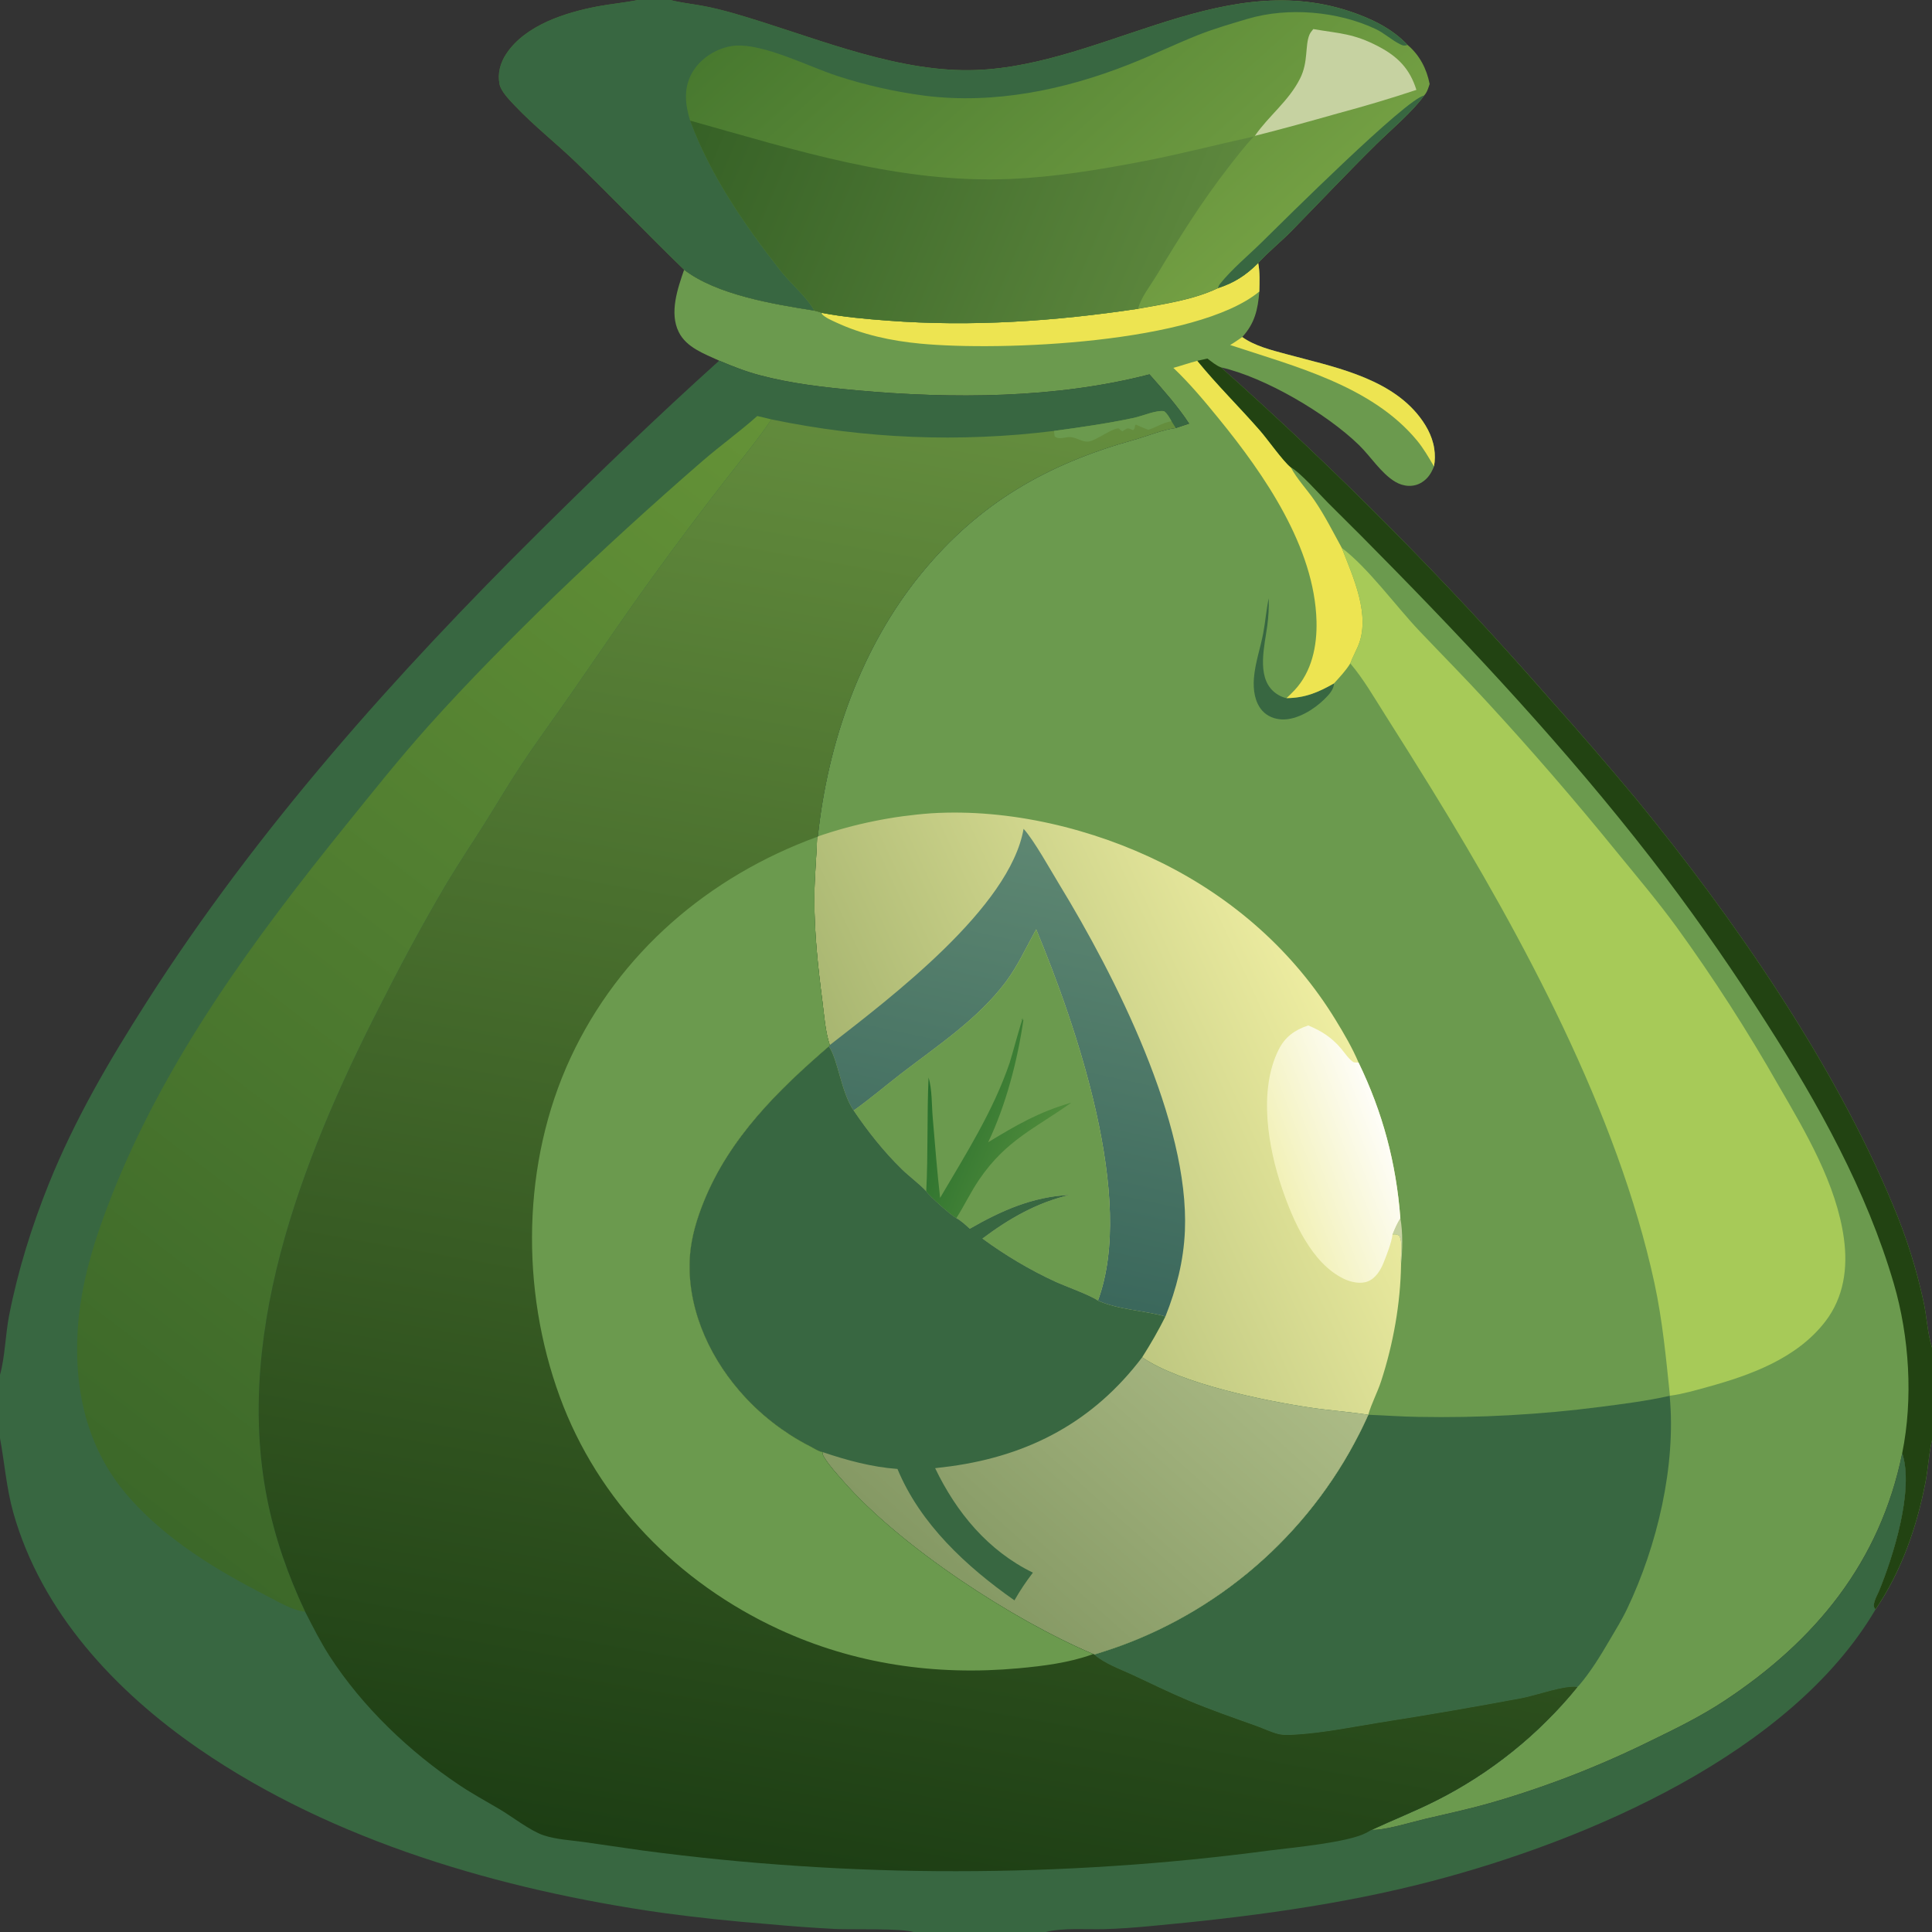 <svg width="40" height="40" viewBox="0 0 40 40" fill="none" xmlns="http://www.w3.org/2000/svg">
<rect x="0" y="0" width="40" height="40" fill="#333333" stroke="none"/>
<g clip-path="url(#clip0_992_141841)">
<path d="M0 0H13.208H13.879H40V27.901V29.816V40H21.652H18.911H0V29.776V28.464V0ZM0 0V28.464V29.776V40H18.911H21.652H40V29.816L39.995 29.837C39.932 30.115 39.919 30.403 39.866 30.683C39.688 31.61 39.366 32.535 38.832 33.32C38.735 33.244 38.864 33.033 38.901 32.944C39.2 32.218 39.631 30.844 39.384 30.087C38.923 32.345 37.586 33.97 35.697 35.217C35.219 35.532 34.706 35.785 34.192 36.034C33.923 36.167 33.651 36.294 33.376 36.415C33.101 36.536 32.824 36.651 32.544 36.76C32.264 36.868 31.982 36.97 31.697 37.066C31.413 37.162 31.126 37.252 30.837 37.334C30.394 37.46 29.938 37.557 29.489 37.663C29.22 37.727 28.656 37.9 28.397 37.886C28.838 37.681 29.288 37.504 29.722 37.285C29.864 37.215 30.003 37.14 30.14 37.062C30.278 36.983 30.413 36.901 30.546 36.816C30.679 36.731 30.81 36.642 30.938 36.549C31.067 36.457 31.192 36.361 31.316 36.262C31.439 36.163 31.559 36.061 31.677 35.956C31.795 35.85 31.91 35.742 32.022 35.63C32.135 35.519 32.244 35.404 32.35 35.287C32.456 35.17 32.559 35.05 32.659 34.927C32.378 34.889 31.811 35.102 31.507 35.159C30.528 35.342 29.548 35.511 28.565 35.665C27.991 35.758 27.416 35.876 26.836 35.913C26.72 35.92 26.576 35.93 26.462 35.901C26.315 35.863 26.166 35.791 26.023 35.739C25.542 35.566 25.058 35.4 24.587 35.201C24.205 35.04 23.829 34.855 23.453 34.68C23.192 34.558 22.871 34.447 22.654 34.256L22.631 34.245C20.973 33.544 18.635 32.021 17.446 30.652C17.317 30.505 17.175 30.353 17.072 30.186C17.045 30.143 17.022 30.116 17.035 30.065C16.953 30.055 16.848 29.985 16.772 29.945C16.702 29.91 16.633 29.872 16.565 29.833C16.497 29.794 16.43 29.753 16.364 29.711C16.298 29.669 16.233 29.625 16.17 29.58C16.106 29.534 16.043 29.487 15.981 29.439C15.92 29.39 15.86 29.34 15.8 29.289C15.741 29.238 15.683 29.185 15.627 29.131C15.57 29.076 15.515 29.021 15.461 28.964C15.407 28.907 15.354 28.849 15.303 28.79C14.643 28.023 14.205 27.005 14.286 25.978C14.316 25.601 14.431 25.223 14.573 24.874C15.106 23.555 16.104 22.575 17.161 21.663L17.18 21.637C17.084 21.352 17.065 21.024 17.026 20.727C16.934 20.015 16.858 19.303 16.86 18.585C16.862 18.163 16.905 17.746 16.918 17.326L16.932 17.318C17.138 15.369 17.828 13.397 19.079 11.868C20.269 10.415 21.678 9.608 23.471 9.108C23.726 9.037 24.102 8.886 24.343 8.862L24.619 8.77C24.382 8.408 24.084 8.075 23.799 7.751C21.867 8.253 19.707 8.261 17.727 8.08C17.055 8.018 16.381 7.942 15.728 7.768C15.437 7.691 15.167 7.584 14.89 7.467C14.584 7.326 14.21 7.195 14.052 6.873C13.855 6.475 14.03 5.973 14.164 5.584C13.411 4.857 12.689 4.099 11.937 3.372C11.518 2.967 11.053 2.605 10.653 2.181C10.551 2.073 10.373 1.893 10.344 1.744C10.299 1.515 10.359 1.298 10.487 1.107C10.883 0.518 11.709 0.259 12.369 0.133C12.648 0.081 12.931 0.056 13.208 0H0ZM13.208 0C12.931 0.056 12.648 0.081 12.369 0.133C11.709 0.259 10.883 0.518 10.487 1.107C10.359 1.298 10.299 1.515 10.344 1.744C10.373 1.893 10.551 2.073 10.653 2.181C11.053 2.605 11.518 2.967 11.937 3.372C12.689 4.099 13.411 4.857 14.164 5.584C14.84 6.106 16.022 6.298 16.861 6.431C16.909 6.445 16.968 6.456 17.013 6.477C17.462 6.563 17.924 6.604 18.379 6.638C20.118 6.769 21.84 6.651 23.562 6.393C24.12 6.291 24.702 6.21 25.219 5.965C25.558 5.853 25.798 5.698 26.05 5.445C26.088 5.639 26.077 5.839 26.073 6.036C26.043 6.408 25.979 6.695 25.719 6.978C25.979 7.165 26.326 7.249 26.632 7.332C27.552 7.582 28.686 7.795 29.332 8.558C29.508 8.766 29.653 9.013 29.694 9.286C29.713 9.41 29.713 9.534 29.689 9.657C29.633 9.795 29.569 9.902 29.441 9.984C29.268 10.095 29.056 10.077 28.884 9.973C28.593 9.798 28.378 9.449 28.133 9.211C27.462 8.56 26.191 7.812 25.28 7.606C26.479 8.673 27.642 9.775 28.772 10.914C29.902 12.053 30.995 13.225 32.052 14.432C32.675 15.128 33.285 15.835 33.883 16.552C35.898 19.012 37.974 22.015 39.193 24.954C39.329 25.276 39.45 25.604 39.556 25.938C39.662 26.271 39.751 26.609 39.825 26.951C39.893 27.261 39.904 27.6 40 27.901V0H13.879H13.208Z" fill="#6B9A4E"/>
<path d="M28.993 25.221C29.047 25.509 29.037 25.881 29.007 26.173C28.991 25.991 29.055 25.746 28.97 25.584C28.914 25.552 28.893 25.556 28.831 25.556C28.878 25.436 28.924 25.33 28.993 25.221Z" fill="#C6D2A1"/>
<path d="M27.619 14.149C27.617 14.278 27.506 14.392 27.418 14.479C27.202 14.69 26.855 14.907 26.543 14.895C26.39 14.889 26.239 14.831 26.136 14.716C25.975 14.538 25.943 14.273 25.961 14.043C25.986 13.726 26.093 13.425 26.153 13.114C26.199 12.873 26.216 12.627 26.268 12.386C26.274 12.58 26.262 12.769 26.237 12.961C26.184 13.361 26.014 13.994 26.361 14.31C26.435 14.378 26.536 14.434 26.635 14.455C27.021 14.45 27.287 14.337 27.619 14.149Z" fill="#386741"/>
<path d="M25.719 6.978C25.979 7.165 26.326 7.249 26.632 7.332C27.552 7.582 28.686 7.795 29.333 8.558C29.508 8.766 29.653 9.013 29.694 9.286C29.713 9.41 29.713 9.534 29.689 9.657C29.581 9.473 29.472 9.282 29.335 9.117C28.399 7.988 26.806 7.585 25.469 7.143C25.555 7.093 25.637 7.034 25.719 6.978Z" fill="#EDE451"/>
<path d="M25.219 5.965C25.558 5.853 25.798 5.698 26.05 5.445C26.087 5.639 26.077 5.839 26.073 6.036C24.768 7.11 20.721 7.275 19.049 7.114C18.449 7.057 17.856 6.93 17.307 6.674C17.213 6.63 17.092 6.58 17.019 6.505L17.013 6.477C17.462 6.563 17.923 6.604 18.379 6.638C20.118 6.769 21.84 6.651 23.562 6.393C24.12 6.291 24.702 6.21 25.219 5.965Z" fill="#EDE451"/>
<path d="M24.293 7.616C24.46 7.572 24.622 7.512 24.79 7.47C25.197 7.97 25.664 8.428 26.088 8.914C26.253 9.102 26.556 9.537 26.723 9.674C26.854 9.921 27.058 10.131 27.216 10.362C27.43 10.675 27.599 11.014 27.781 11.345C28.014 11.947 28.392 12.75 28.111 13.391C28.061 13.506 28.001 13.617 27.956 13.735C27.863 13.887 27.738 14.017 27.619 14.149C27.287 14.337 27.021 14.45 26.635 14.454C26.692 14.4 26.75 14.346 26.803 14.289C27.161 13.906 27.27 13.371 27.257 12.863C27.218 11.329 26.174 9.822 25.238 8.673C24.942 8.309 24.634 7.94 24.293 7.616Z" fill="#EDE451"/>
<path d="M24.79 7.47L24.997 7.423C25.082 7.485 25.18 7.571 25.28 7.606C26.479 8.673 27.642 9.775 28.772 10.914C29.902 12.053 30.995 13.225 32.051 14.432C32.675 15.128 33.285 15.835 33.883 16.552C35.898 19.012 37.974 22.015 39.193 24.954C39.329 25.276 39.45 25.604 39.556 25.938C39.661 26.271 39.751 26.609 39.825 26.951C39.893 27.261 39.904 27.6 40 27.901V29.816L39.995 29.837C39.932 30.115 39.919 30.403 39.865 30.683C39.688 31.61 39.365 32.535 38.831 33.32C38.735 33.244 38.864 33.033 38.901 32.944C39.2 32.218 39.631 30.844 39.383 30.087C39.612 28.961 39.531 27.677 39.21 26.578C38.648 24.654 37.649 22.859 36.573 21.179C35.92 20.152 35.228 19.151 34.496 18.179C32.788 15.925 30.857 13.823 28.881 11.804C28.422 11.334 27.959 10.868 27.492 10.407C27.307 10.223 26.927 9.786 26.722 9.674C26.556 9.537 26.252 9.102 26.088 8.914C25.664 8.428 25.197 7.97 24.79 7.47Z" fill="#224312"/>
<path d="M28.33 29.291C28.672 29.304 29.015 29.33 29.357 29.335C29.988 29.347 30.619 29.336 31.249 29.301C31.88 29.266 32.508 29.209 33.134 29.128C33.608 29.067 34.102 29.004 34.569 28.899C34.705 30.346 34.31 32.009 33.686 33.313C33.579 33.538 33.443 33.756 33.317 33.971C33.134 34.284 32.93 34.616 32.694 34.892C32.679 34.909 32.674 34.914 32.659 34.927C32.379 34.889 31.811 35.102 31.507 35.159C30.529 35.342 29.548 35.511 28.565 35.665C27.992 35.758 27.416 35.876 26.836 35.913C26.72 35.92 26.576 35.93 26.462 35.901C26.315 35.863 26.166 35.791 26.023 35.739C25.543 35.566 25.058 35.4 24.587 35.201C24.205 35.04 23.829 34.855 23.453 34.68C23.192 34.558 22.871 34.447 22.654 34.256C22.894 34.181 23.132 34.104 23.366 34.012C23.434 33.986 23.502 33.958 23.57 33.93C23.637 33.902 23.704 33.873 23.771 33.843C23.838 33.813 23.905 33.782 23.971 33.751C24.037 33.719 24.102 33.687 24.168 33.654C24.233 33.621 24.298 33.587 24.363 33.553C24.427 33.518 24.491 33.483 24.555 33.446C24.618 33.41 24.681 33.373 24.744 33.336C24.807 33.298 24.869 33.259 24.931 33.22C24.993 33.181 25.054 33.141 25.115 33.1C25.176 33.059 25.236 33.018 25.296 32.976C25.356 32.934 25.415 32.891 25.474 32.847C25.532 32.803 25.591 32.759 25.648 32.714C25.706 32.669 25.763 32.623 25.82 32.577C25.876 32.53 25.932 32.483 25.988 32.435C26.043 32.388 26.098 32.339 26.152 32.29C26.206 32.241 26.26 32.191 26.313 32.141C26.366 32.09 26.419 32.039 26.47 31.987C26.522 31.936 26.573 31.883 26.624 31.83C26.674 31.777 26.724 31.724 26.773 31.67C26.823 31.615 26.871 31.561 26.919 31.505C26.967 31.45 27.014 31.394 27.061 31.337C27.107 31.281 27.153 31.224 27.198 31.166C27.243 31.109 27.288 31.05 27.331 30.992C27.375 30.933 27.418 30.874 27.46 30.814C27.503 30.754 27.544 30.694 27.585 30.633C27.626 30.573 27.666 30.511 27.705 30.45C27.745 30.388 27.783 30.326 27.821 30.263C27.859 30.2 27.896 30.137 27.932 30.074C27.968 30.01 28.004 29.946 28.039 29.881C28.073 29.817 28.107 29.752 28.14 29.687C28.174 29.622 28.206 29.556 28.237 29.49C28.269 29.424 28.3 29.358 28.33 29.291Z" fill="#386741"/>
<path d="M27.781 11.345C28.329 11.758 28.899 12.55 29.389 13.065C29.849 13.549 30.318 14.023 30.77 14.514C31.707 15.53 32.61 16.575 33.481 17.648C33.897 18.157 34.323 18.661 34.71 19.191C35.093 19.72 35.461 20.258 35.814 20.807C36.167 21.355 36.504 21.913 36.827 22.481C37.387 23.446 38.021 24.515 38.176 25.641C38.26 26.254 38.175 26.86 37.791 27.36C37.206 28.121 36.25 28.469 35.356 28.715C35.101 28.785 34.838 28.862 34.574 28.897C34.493 28.111 34.42 27.337 34.253 26.563C33.491 23.044 31.525 19.399 29.643 16.341C29.32 15.817 28.992 15.295 28.662 14.775C28.44 14.425 28.225 14.051 27.956 13.735C28 13.617 28.061 13.506 28.111 13.391C28.392 12.75 28.013 11.947 27.781 11.345Z" fill="#A7CA58"/>
<path d="M16.932 17.318C17.122 17.252 17.314 17.193 17.508 17.14C17.702 17.087 17.897 17.041 18.094 17.001C18.29 16.961 18.488 16.927 18.687 16.9C18.886 16.873 19.086 16.852 19.286 16.838C20.897 16.739 22.625 17.152 24.064 17.869C25.541 18.604 26.788 19.703 27.651 21.114C27.825 21.398 27.998 21.693 28.128 22C28.627 23.03 28.906 24.08 28.993 25.221C28.924 25.33 28.878 25.436 28.83 25.556C28.893 25.556 28.914 25.552 28.97 25.584C29.055 25.746 28.991 25.991 29.007 26.173C28.997 26.983 28.845 27.827 28.595 28.595C28.519 28.829 28.395 29.056 28.329 29.291C28.299 29.358 28.269 29.424 28.237 29.49C28.206 29.556 28.173 29.622 28.14 29.687C28.107 29.752 28.073 29.817 28.038 29.882C28.004 29.946 27.968 30.01 27.932 30.074C27.896 30.137 27.859 30.2 27.821 30.263C27.783 30.326 27.744 30.388 27.705 30.45C27.666 30.511 27.626 30.573 27.585 30.633C27.544 30.694 27.503 30.754 27.46 30.814C27.418 30.874 27.375 30.933 27.331 30.992C27.288 31.05 27.243 31.109 27.198 31.166C27.153 31.224 27.107 31.281 27.061 31.337C27.014 31.394 26.967 31.45 26.919 31.505C26.871 31.561 26.823 31.615 26.773 31.67C26.724 31.724 26.674 31.777 26.624 31.83C26.573 31.883 26.522 31.936 26.47 31.987C26.418 32.039 26.366 32.09 26.313 32.141C26.26 32.191 26.206 32.241 26.152 32.29C26.098 32.339 26.043 32.388 25.988 32.435C25.932 32.483 25.876 32.53 25.82 32.577C25.763 32.623 25.706 32.669 25.648 32.714C25.59 32.759 25.532 32.803 25.474 32.847C25.415 32.891 25.355 32.934 25.296 32.976C25.236 33.018 25.175 33.059 25.115 33.1C25.054 33.141 24.993 33.181 24.931 33.22C24.869 33.259 24.807 33.298 24.744 33.336C24.681 33.373 24.618 33.41 24.555 33.446C24.491 33.483 24.427 33.518 24.362 33.553C24.298 33.587 24.233 33.621 24.168 33.654C24.102 33.687 24.037 33.719 23.971 33.751C23.904 33.782 23.838 33.813 23.771 33.843C23.704 33.873 23.637 33.902 23.57 33.93C23.502 33.958 23.434 33.986 23.366 34.012C23.132 34.104 22.893 34.181 22.654 34.256L22.631 34.245C20.973 33.544 18.635 32.021 17.446 30.652C17.317 30.505 17.175 30.353 17.072 30.186C17.045 30.143 17.022 30.116 17.035 30.065C16.952 30.055 16.848 29.985 16.772 29.945C16.702 29.91 16.633 29.872 16.565 29.833C16.497 29.794 16.43 29.753 16.364 29.711C16.298 29.669 16.233 29.625 16.169 29.58C16.106 29.534 16.043 29.487 15.981 29.439C15.92 29.39 15.859 29.34 15.8 29.289C15.741 29.238 15.683 29.185 15.627 29.131C15.57 29.076 15.515 29.021 15.461 28.964C15.407 28.907 15.354 28.849 15.303 28.79C14.643 28.023 14.205 27.005 14.286 25.978C14.316 25.601 14.431 25.223 14.572 24.874C15.106 23.555 16.104 22.575 17.161 21.663L17.179 21.637C17.084 21.352 17.064 21.024 17.026 20.727C16.934 20.015 16.858 19.303 16.86 18.585C16.862 18.163 16.905 17.746 16.918 17.326L16.932 17.318Z" fill="url(#paint0_linear_992_141841)"/>
<path d="M28.831 25.556C28.809 25.733 28.712 25.975 28.646 26.142C28.584 26.298 28.48 26.468 28.316 26.531C28.164 26.59 27.967 26.545 27.826 26.478C27.153 26.157 26.77 25.269 26.543 24.604C26.253 23.752 26.052 22.576 26.472 21.734C26.607 21.465 26.806 21.324 27.086 21.231C27.367 21.348 27.57 21.479 27.767 21.711C27.829 21.784 27.943 21.952 28.027 21.992C28.046 22.001 28.104 21.998 28.128 22C28.627 23.03 28.907 24.08 28.993 25.221C28.925 25.33 28.878 25.436 28.831 25.556Z" fill="url(#paint1_linear_992_141841)"/>
<path d="M21.192 17.16C21.405 17.391 21.748 18.01 21.928 18.305C23.084 20.2 24.627 23.237 24.532 25.486C24.505 26.107 24.357 26.682 24.129 27.256C23.68 27.129 23.158 27.12 22.732 26.927C23.516 24.808 22.281 21.234 21.453 19.24C21.248 19.608 21.074 19.995 20.82 20.334C20.246 21.095 19.429 21.636 18.68 22.21C18.344 22.468 18.02 22.747 17.674 22.992C17.412 22.608 17.356 21.954 17.161 21.663L17.18 21.637C18.438 20.657 20.91 18.791 21.192 17.16Z" fill="url(#paint2_linear_992_141841)"/>
<path d="M21.453 19.24C22.281 21.234 23.516 24.808 22.732 26.927C22.555 26.806 22.061 26.633 21.835 26.529C21.313 26.288 20.803 25.983 20.34 25.643C20.89 25.23 21.473 24.897 22.146 24.74C21.386 24.774 20.729 25.066 20.079 25.44C19.99 25.361 19.905 25.277 19.8 25.22C19.688 25.16 19.242 24.765 19.177 24.664C19.025 24.502 18.833 24.365 18.672 24.208C18.294 23.839 17.97 23.429 17.674 22.992C18.02 22.747 18.344 22.468 18.68 22.21C19.429 21.636 20.246 21.095 20.82 20.334C21.074 19.995 21.248 19.608 21.453 19.24Z" fill="#6B9A4E"/>
<path d="M19.464 24.801C19.996 23.894 20.564 23.004 20.905 22.001C20.944 21.888 21.156 21.091 21.182 21.074L21.149 21.112L21.189 21.113C21.066 21.96 20.828 22.875 20.459 23.649C21.049 23.291 21.505 23.025 22.181 22.829C21.424 23.367 20.832 23.604 20.276 24.417C20.099 24.676 19.968 24.957 19.8 25.22C19.688 25.16 19.242 24.765 19.177 24.664C19.217 23.879 19.19 23.093 19.225 22.307C19.3 22.568 19.288 22.867 19.311 23.138C19.358 23.692 19.401 24.249 19.464 24.801Z" fill="url(#paint3_linear_992_141841)"/>
<path d="M17.161 21.663C17.356 21.954 17.412 22.608 17.674 22.992C17.97 23.429 18.294 23.839 18.672 24.208C18.833 24.365 19.025 24.502 19.177 24.664C19.242 24.765 19.688 25.16 19.8 25.22C19.905 25.277 19.99 25.361 20.079 25.44C20.729 25.066 21.386 24.774 22.146 24.74C21.472 24.897 20.89 25.23 20.34 25.643C20.803 25.983 21.313 26.288 21.835 26.529C22.061 26.633 22.555 26.806 22.732 26.927C23.158 27.12 23.68 27.129 24.129 27.256C23.983 27.548 23.822 27.827 23.647 28.102C24.449 28.649 26.172 29 27.129 29.143C27.528 29.202 27.932 29.23 28.329 29.291C28.299 29.358 28.269 29.424 28.237 29.49C28.206 29.556 28.173 29.622 28.14 29.687C28.107 29.752 28.073 29.817 28.038 29.881C28.004 29.946 27.968 30.01 27.932 30.074C27.896 30.137 27.859 30.2 27.821 30.263C27.783 30.326 27.744 30.388 27.705 30.45C27.666 30.511 27.626 30.573 27.585 30.633C27.544 30.694 27.503 30.754 27.46 30.814C27.418 30.874 27.375 30.933 27.331 30.992C27.288 31.05 27.243 31.109 27.198 31.166C27.153 31.224 27.107 31.281 27.061 31.337C27.014 31.394 26.967 31.45 26.919 31.505C26.871 31.561 26.823 31.615 26.773 31.669C26.724 31.724 26.674 31.777 26.624 31.83C26.573 31.883 26.522 31.936 26.47 31.987C26.418 32.039 26.366 32.09 26.313 32.141C26.26 32.191 26.206 32.241 26.152 32.29C26.098 32.339 26.043 32.388 25.988 32.435C25.932 32.483 25.876 32.53 25.82 32.577C25.763 32.623 25.706 32.669 25.648 32.714C25.59 32.759 25.532 32.803 25.474 32.847C25.415 32.891 25.355 32.934 25.296 32.976C25.236 33.018 25.175 33.059 25.115 33.1C25.054 33.141 24.993 33.181 24.931 33.22C24.869 33.259 24.807 33.298 24.744 33.336C24.681 33.373 24.618 33.41 24.555 33.446C24.491 33.483 24.427 33.518 24.362 33.553C24.298 33.587 24.233 33.621 24.168 33.654C24.102 33.687 24.037 33.719 23.971 33.751C23.904 33.782 23.838 33.813 23.771 33.843C23.704 33.873 23.637 33.902 23.57 33.93C23.502 33.958 23.434 33.986 23.366 34.012C23.132 34.104 22.893 34.181 22.654 34.256L22.631 34.245C20.973 33.544 18.635 32.021 17.446 30.652C17.317 30.505 17.175 30.353 17.072 30.186C17.045 30.143 17.022 30.116 17.035 30.065C16.952 30.055 16.848 29.985 16.772 29.945C16.702 29.91 16.633 29.872 16.565 29.833C16.497 29.794 16.43 29.753 16.364 29.711C16.298 29.669 16.233 29.625 16.169 29.579C16.106 29.534 16.043 29.487 15.981 29.439C15.92 29.39 15.859 29.34 15.8 29.289C15.741 29.238 15.683 29.185 15.627 29.131C15.57 29.076 15.515 29.021 15.461 28.964C15.407 28.907 15.354 28.849 15.303 28.79C14.643 28.023 14.205 27.005 14.286 25.978C14.316 25.601 14.431 25.223 14.572 24.874C15.106 23.555 16.104 22.575 17.161 21.663Z" fill="#386741"/>
<path d="M23.647 28.102C24.449 28.649 26.172 29 27.13 29.143C27.528 29.202 27.932 29.23 28.329 29.291C28.3 29.358 28.269 29.424 28.237 29.49C28.206 29.556 28.174 29.622 28.14 29.687C28.107 29.752 28.073 29.817 28.038 29.881C28.004 29.946 27.968 30.01 27.932 30.074C27.896 30.137 27.859 30.2 27.821 30.263C27.783 30.326 27.745 30.388 27.705 30.45C27.666 30.511 27.626 30.573 27.585 30.633C27.544 30.694 27.503 30.754 27.46 30.814C27.418 30.874 27.375 30.933 27.331 30.992C27.288 31.05 27.243 31.109 27.198 31.166C27.153 31.224 27.107 31.281 27.061 31.337C27.014 31.394 26.967 31.45 26.919 31.505C26.871 31.561 26.823 31.615 26.773 31.669C26.724 31.724 26.674 31.777 26.624 31.83C26.573 31.883 26.522 31.936 26.47 31.987C26.419 32.039 26.366 32.09 26.313 32.141C26.26 32.191 26.206 32.241 26.152 32.29C26.098 32.339 26.043 32.388 25.988 32.435C25.932 32.483 25.876 32.53 25.82 32.577C25.763 32.623 25.706 32.669 25.648 32.714C25.591 32.759 25.532 32.803 25.474 32.847C25.415 32.891 25.356 32.934 25.296 32.976C25.236 33.018 25.176 33.059 25.115 33.1C25.054 33.141 24.993 33.181 24.931 33.22C24.869 33.259 24.807 33.298 24.744 33.336C24.681 33.373 24.618 33.41 24.555 33.446C24.491 33.483 24.427 33.518 24.362 33.553C24.298 33.587 24.233 33.621 24.168 33.654C24.102 33.687 24.037 33.719 23.971 33.751C23.905 33.782 23.838 33.813 23.771 33.843C23.704 33.873 23.637 33.902 23.57 33.93C23.502 33.958 23.434 33.986 23.366 34.012C23.132 34.104 22.894 34.181 22.654 34.256L22.631 34.245C20.973 33.544 18.636 32.021 17.446 30.652C17.317 30.505 17.175 30.353 17.072 30.186C17.045 30.143 17.023 30.116 17.035 30.065C17.533 30.234 18.054 30.375 18.581 30.413C19.055 31.556 20.009 32.435 21.003 33.134C21.117 32.932 21.244 32.744 21.385 32.56C20.457 32.107 19.802 31.316 19.361 30.397C19.468 30.385 19.575 30.372 19.681 30.358C21.319 30.133 22.641 29.429 23.647 28.102Z" fill="url(#paint4_linear_992_141841)"/>
<path d="M13.208 0H13.879C14.088 0.055 14.308 0.078 14.521 0.116C14.757 0.158 14.99 0.218 15.22 0.284C16.732 0.72 18.349 1.43 19.938 1.453C22.665 1.493 25.195 -0.69 27.957 0.239C28.393 0.385 28.824 0.592 29.143 0.931C29.391 1.14 29.538 1.424 29.599 1.739C29.571 1.824 29.547 1.912 29.484 1.979C29.241 2.318 28.797 2.688 28.493 2.988C27.893 3.58 27.317 4.191 26.728 4.793C26.511 5.014 26.256 5.216 26.05 5.445C25.798 5.698 25.558 5.853 25.219 5.965C24.702 6.21 24.12 6.291 23.561 6.393C21.84 6.651 20.118 6.769 18.379 6.638C17.923 6.604 17.462 6.563 17.013 6.477C16.968 6.456 16.909 6.445 16.861 6.431C16.021 6.298 14.84 6.106 14.163 5.584C13.411 4.857 12.689 4.099 11.937 3.372C11.518 2.967 11.053 2.605 10.653 2.181C10.551 2.073 10.373 1.893 10.343 1.744C10.298 1.515 10.359 1.298 10.487 1.107C10.883 0.518 11.708 0.259 12.369 0.133C12.647 0.081 12.931 0.056 13.208 0Z" fill="url(#paint5_linear_992_141841)"/>
<path d="M25.219 5.965C25.224 5.932 25.237 5.905 25.258 5.879C25.505 5.57 25.838 5.296 26.121 5.018C26.58 4.566 29.127 2.031 29.485 1.979C29.241 2.318 28.797 2.688 28.493 2.988C27.893 3.58 27.318 4.191 26.729 4.793C26.511 5.014 26.256 5.216 26.05 5.445C25.798 5.698 25.558 5.853 25.219 5.965Z" fill="#386741"/>
<path d="M27.19 0.602C27.729 0.695 28.023 0.689 28.542 0.963C28.942 1.173 29.189 1.425 29.325 1.861C28.784 2.041 28.244 2.201 27.694 2.349C27.125 2.51 26.553 2.669 25.98 2.813C26.27 2.394 26.679 2.096 26.916 1.627C27.091 1.279 27.015 0.95 27.11 0.72C27.127 0.677 27.162 0.638 27.19 0.602Z" fill="#C6D2A1"/>
<path d="M13.208 0H13.879C14.088 0.055 14.308 0.078 14.521 0.116C14.757 0.158 14.99 0.218 15.22 0.284C16.732 0.72 18.349 1.43 19.938 1.453C22.665 1.493 25.195 -0.69 27.957 0.239C28.393 0.385 28.824 0.592 29.143 0.931C29.08 0.95 29.054 0.949 28.994 0.919C28.812 0.831 28.665 0.687 28.477 0.599C27.7 0.233 26.671 0.144 25.846 0.386C25.504 0.487 25.141 0.592 24.81 0.723C24.327 0.915 23.858 1.144 23.375 1.334C22.036 1.863 20.581 2.162 19.141 1.981C18.834 1.94 18.53 1.886 18.228 1.818C17.926 1.75 17.628 1.668 17.334 1.572C16.742 1.379 15.826 0.905 15.223 0.945C15.037 0.957 14.841 1.034 14.685 1.135C14.531 1.236 14.399 1.372 14.313 1.536C14.15 1.847 14.189 2.176 14.288 2.497C14.717 3.647 15.405 4.641 16.158 5.601C16.37 5.871 16.698 6.14 16.861 6.431C16.021 6.298 14.84 6.106 14.163 5.584C13.411 4.857 12.689 4.099 11.937 3.372C11.518 2.967 11.053 2.605 10.653 2.181C10.551 2.073 10.373 1.893 10.343 1.744C10.298 1.515 10.359 1.298 10.487 1.107C10.883 0.518 11.708 0.259 12.369 0.133C12.647 0.081 12.931 0.056 13.208 0Z" fill="#386741"/>
<path d="M14.288 2.497C16.473 3.108 18.621 3.803 20.923 3.705C21.836 3.666 22.742 3.516 23.639 3.345C24.415 3.197 25.185 2.995 25.958 2.826C25.777 3.018 25.615 3.231 25.453 3.438C24.884 4.166 24.414 4.923 23.939 5.713C23.811 5.925 23.625 6.152 23.562 6.393C21.84 6.651 20.118 6.77 18.379 6.638C17.923 6.604 17.462 6.563 17.013 6.477C16.968 6.456 16.909 6.445 16.861 6.431C16.698 6.14 16.37 5.871 16.158 5.601C15.405 4.641 14.717 3.647 14.288 2.497Z" fill="url(#paint6_linear_992_141841)"/>
<path d="M0 0H13.208C12.931 0.056 12.648 0.081 12.369 0.133C11.709 0.259 10.883 0.518 10.487 1.107C10.359 1.298 10.299 1.515 10.344 1.744C10.373 1.893 10.551 2.073 10.653 2.181C11.053 2.605 11.518 2.967 11.937 3.372C12.689 4.099 13.411 4.857 14.164 5.584C14.03 5.973 13.855 6.475 14.052 6.873C14.21 7.195 14.584 7.326 14.89 7.467C15.167 7.584 15.437 7.691 15.728 7.768C16.381 7.942 17.055 8.018 17.727 8.08C19.707 8.261 21.867 8.253 23.799 7.751C24.084 8.075 24.382 8.408 24.619 8.77L24.343 8.862C24.102 8.886 23.726 9.037 23.471 9.108C21.678 9.608 20.269 10.415 19.079 11.868C17.828 13.397 17.138 15.369 16.932 17.318L16.918 17.326C16.905 17.746 16.862 18.163 16.86 18.585C16.858 19.303 16.934 20.015 17.026 20.727C17.065 21.024 17.084 21.352 17.18 21.637L17.161 21.663C16.104 22.575 15.106 23.555 14.573 24.874C14.431 25.223 14.316 25.601 14.286 25.978C14.205 27.005 14.643 28.023 15.303 28.79C15.354 28.849 15.407 28.907 15.461 28.964C15.515 29.021 15.57 29.076 15.627 29.131C15.683 29.185 15.741 29.238 15.8 29.289C15.86 29.34 15.92 29.39 15.981 29.439C16.043 29.487 16.106 29.534 16.17 29.58C16.233 29.625 16.298 29.669 16.364 29.711C16.43 29.753 16.497 29.794 16.565 29.833C16.633 29.872 16.702 29.91 16.772 29.945C16.848 29.985 16.953 30.055 17.035 30.065C17.022 30.116 17.045 30.143 17.072 30.186C17.175 30.353 17.317 30.505 17.446 30.652C18.635 32.021 20.973 33.544 22.631 34.245L22.654 34.256C22.871 34.447 23.192 34.558 23.453 34.68C23.829 34.855 24.205 35.04 24.587 35.201C25.058 35.4 25.542 35.566 26.023 35.739C26.166 35.791 26.315 35.863 26.462 35.901C26.576 35.93 26.72 35.92 26.836 35.913C27.416 35.876 27.991 35.758 28.565 35.665C29.548 35.511 30.528 35.342 31.507 35.159C31.811 35.102 32.378 34.889 32.659 34.927C32.559 35.05 32.456 35.17 32.35 35.287C32.244 35.404 32.135 35.519 32.022 35.63C31.91 35.742 31.795 35.85 31.677 35.956C31.559 36.061 31.439 36.163 31.316 36.262C31.192 36.361 31.067 36.457 30.938 36.549C30.81 36.642 30.679 36.731 30.546 36.816C30.413 36.901 30.278 36.983 30.14 37.062C30.003 37.14 29.864 37.215 29.722 37.285C29.288 37.504 28.838 37.681 28.397 37.886C28.656 37.9 29.22 37.727 29.489 37.663C29.938 37.557 30.394 37.46 30.837 37.334C31.126 37.252 31.413 37.162 31.697 37.066C31.982 36.97 32.264 36.868 32.544 36.76C32.824 36.651 33.101 36.536 33.376 36.415C33.651 36.294 33.923 36.167 34.192 36.034C34.706 35.785 35.219 35.532 35.697 35.217C37.586 33.97 38.923 32.345 39.384 30.087C39.631 30.844 39.2 32.218 38.901 32.944C38.864 33.033 38.735 33.244 38.832 33.32C39.366 32.535 39.688 31.61 39.866 30.683C39.919 30.403 39.932 30.115 39.995 29.837L40 29.816V40H21.652H18.911H0V29.776V28.464V0ZM0 0V28.464C0.102 28.107 0.113 27.621 0.188 27.239C0.369 26.31 0.658 25.386 1.011 24.509C1.55 23.172 2.258 21.964 3.032 20.752C5.326 17.159 8.181 13.968 11.202 10.974C12.409 9.778 13.626 8.604 14.89 7.467C14.584 7.326 14.21 7.195 14.052 6.873C13.855 6.475 14.03 5.973 14.164 5.584C13.411 4.857 12.689 4.099 11.937 3.372C11.518 2.967 11.053 2.605 10.653 2.181C10.551 2.073 10.373 1.893 10.344 1.744C10.299 1.515 10.359 1.298 10.487 1.107C10.883 0.518 11.709 0.259 12.369 0.133C12.648 0.081 12.931 0.056 13.208 0H0ZM0 29.776V40H18.911C18.668 39.922 17.632 39.952 17.299 39.938C16.824 39.913 16.35 39.878 15.877 39.834C15.15 39.777 14.426 39.7 13.703 39.602C10.388 39.129 6.903 38.126 4.121 36.21C2.39 35.018 0.86 33.385 0.276 31.32C0.132 30.808 0.096 30.296 0 29.776ZM38.832 33.32C37.078 36.31 32.859 38.106 29.645 38.947C27.748 39.443 25.779 39.697 23.828 39.877C23.505 39.907 23.178 39.933 22.854 39.941C22.487 39.95 22.005 39.91 21.652 40H40V29.816L39.995 29.837C39.932 30.115 39.919 30.403 39.866 30.683C39.688 31.61 39.366 32.535 38.832 33.32Z" fill="#386741"/>
<path d="M15.679 8.613C15.777 8.638 15.874 8.66 15.972 8.683C15.676 9.123 15.327 9.539 15.003 9.959C14.502 10.604 14.012 11.256 13.533 11.917C12.963 12.703 12.418 13.505 11.865 14.303C11.51 14.815 11.139 15.318 10.794 15.837C10.525 16.241 10.28 16.66 10.021 17.07C9.765 17.475 9.497 17.875 9.25 18.286C8.809 19.035 8.392 19.797 7.998 20.573C6.386 23.682 4.828 27.452 5.529 31.015C5.69 31.835 5.962 32.614 6.318 33.369C6.045 33.34 5.762 33.162 5.519 33.038C4.487 32.511 3.467 31.894 2.689 31.02C1.818 30.043 1.531 28.823 1.609 27.538C1.667 26.577 1.954 25.667 2.304 24.776C3.426 21.925 5.259 19.439 7.17 17.073C7.721 16.39 8.271 15.701 8.856 15.046C9.696 14.107 10.595 13.204 11.499 12.324C12.491 11.371 13.507 10.444 14.546 9.543C14.916 9.224 15.314 8.937 15.679 8.613Z" fill="url(#paint7_linear_992_141841)"/>
<path d="M21.821 8.922C22.372 8.847 22.929 8.768 23.473 8.652C23.649 8.615 23.931 8.488 24.101 8.513C24.172 8.567 24.21 8.645 24.255 8.721L24.343 8.862C24.102 8.886 23.726 9.037 23.471 9.108C21.678 9.608 20.268 10.415 19.079 11.868C17.828 13.397 17.138 15.369 16.932 17.318L16.918 17.326C16.905 17.746 16.862 18.163 16.86 18.585C16.858 19.303 16.934 20.016 17.026 20.727C17.064 21.024 17.084 21.352 17.179 21.637L17.161 21.663C16.104 22.575 15.106 23.555 14.572 24.874C14.431 25.223 14.316 25.601 14.286 25.978C14.205 27.005 14.643 28.023 15.303 28.79C15.354 28.849 15.407 28.907 15.461 28.964C15.515 29.021 15.57 29.076 15.627 29.131C15.683 29.185 15.741 29.238 15.8 29.289C15.859 29.34 15.92 29.39 15.981 29.439C16.043 29.487 16.106 29.534 16.169 29.58C16.233 29.625 16.298 29.669 16.364 29.711C16.43 29.753 16.497 29.794 16.565 29.833C16.633 29.872 16.702 29.91 16.771 29.945C16.848 29.985 16.952 30.055 17.035 30.065C17.022 30.116 17.045 30.143 17.072 30.186C17.175 30.353 17.317 30.505 17.445 30.652C18.635 32.021 20.973 33.544 22.631 34.245L22.654 34.256C22.87 34.447 23.191 34.558 23.453 34.68C23.829 34.855 24.205 35.04 24.587 35.201C25.057 35.4 25.542 35.566 26.023 35.739C26.166 35.791 26.315 35.863 26.462 35.901C26.575 35.93 26.719 35.92 26.835 35.913C27.416 35.876 27.991 35.758 28.565 35.665C29.548 35.511 30.528 35.342 31.506 35.159C31.811 35.102 32.378 34.889 32.658 34.927C32.559 35.05 32.456 35.17 32.35 35.287C32.243 35.404 32.134 35.519 32.022 35.63C31.91 35.742 31.795 35.85 31.677 35.956C31.559 36.061 31.439 36.163 31.315 36.262C31.192 36.361 31.066 36.457 30.938 36.549C30.81 36.642 30.679 36.731 30.546 36.816C30.413 36.901 30.278 36.983 30.14 37.062C30.003 37.14 29.863 37.215 29.722 37.286C29.288 37.504 28.837 37.681 28.397 37.886C28.387 37.891 28.376 37.896 28.366 37.902C28.339 37.917 28.313 37.934 28.285 37.948C27.896 38.149 26.766 38.251 26.297 38.311C25.759 38.382 25.22 38.445 24.679 38.499C24.139 38.553 23.597 38.598 23.055 38.633C22.513 38.669 21.971 38.696 21.428 38.714C20.885 38.732 20.342 38.741 19.799 38.741C19.256 38.742 18.713 38.733 18.17 38.715C17.627 38.697 17.084 38.67 16.543 38.634C16 38.598 15.459 38.554 14.919 38.5C14.378 38.446 13.839 38.384 13.3 38.312L12.085 38.137C11.813 38.099 11.522 38.085 11.26 38C10.983 37.909 10.603 37.611 10.337 37.454C10.063 37.292 9.779 37.138 9.514 36.961C8.475 36.267 7.502 35.337 6.822 34.285C6.633 33.991 6.477 33.68 6.318 33.369C5.962 32.614 5.689 31.835 5.528 31.015C4.828 27.452 6.386 23.682 7.998 20.573C8.391 19.797 8.809 19.035 9.25 18.286C9.497 17.875 9.765 17.475 10.021 17.07C10.28 16.66 10.525 16.241 10.793 15.837C11.139 15.318 11.51 14.815 11.865 14.303C12.417 13.505 12.962 12.703 13.533 11.917C14.012 11.256 14.502 10.604 15.002 9.959C15.327 9.539 15.676 9.123 15.971 8.683C16.211 8.733 16.452 8.778 16.694 8.818C16.936 8.858 17.178 8.894 17.422 8.924C17.665 8.954 17.909 8.979 18.153 8.999C18.397 9.019 18.642 9.034 18.886 9.044C19.131 9.054 19.376 9.059 19.621 9.059C19.866 9.059 20.111 9.053 20.356 9.043C20.601 9.033 20.846 9.018 21.09 8.998C21.334 8.977 21.578 8.952 21.821 8.922Z" fill="url(#paint8_linear_992_141841)"/>
<path d="M21.821 8.922C22.372 8.847 22.929 8.768 23.474 8.652C23.649 8.615 23.931 8.488 24.101 8.513C24.172 8.567 24.21 8.645 24.255 8.721C24.07 8.753 23.948 8.842 23.775 8.899C23.687 8.866 23.602 8.83 23.517 8.79C23.472 8.835 23.518 8.863 23.458 8.906C23.421 8.892 23.365 8.857 23.328 8.875C23.297 8.89 23.269 8.909 23.24 8.929C23.206 8.914 23.19 8.898 23.166 8.871C23.041 8.853 22.726 9.1 22.558 9.138C22.418 9.17 22.282 9.047 22.145 9.049C22.046 9.051 21.911 9.108 21.835 9.033C21.83 8.995 21.825 8.959 21.821 8.922Z" fill="#6B9A4E"/>
<path d="M16.918 17.326C16.906 17.746 16.862 18.163 16.861 18.585C16.858 19.303 16.934 20.016 17.026 20.727C17.065 21.024 17.085 21.352 17.18 21.637L17.161 21.663C16.104 22.575 15.107 23.555 14.573 24.874C14.431 25.223 14.316 25.601 14.286 25.978C14.205 27.005 14.643 28.023 15.304 28.79C15.355 28.849 15.407 28.907 15.461 28.964C15.515 29.021 15.57 29.076 15.627 29.131C15.684 29.185 15.741 29.238 15.8 29.289C15.86 29.34 15.92 29.39 15.982 29.439C16.043 29.487 16.106 29.534 16.17 29.58C16.234 29.625 16.299 29.669 16.364 29.711C16.43 29.753 16.497 29.794 16.565 29.833C16.633 29.872 16.702 29.91 16.772 29.945C16.848 29.985 16.953 30.055 17.036 30.065C17.023 30.116 17.045 30.143 17.072 30.186C17.175 30.353 17.317 30.505 17.446 30.652C18.636 32.021 20.973 33.544 22.631 34.245C22.623 34.248 22.615 34.252 22.607 34.255C22.127 34.427 21.593 34.494 21.088 34.54C19.372 34.697 17.687 34.456 16.118 33.729C14.044 32.769 12.379 31.075 11.59 28.919C10.773 26.69 10.808 24.065 11.811 21.904C12.822 19.727 14.676 18.144 16.918 17.326Z" fill="#6B9A4E"/>
</g>
<defs>
<linearGradient id="paint0_linear_992_141841" x1="18.793" y1="25.047" x2="27.618" y2="20.983" gradientUnits="userSpaceOnUse">
<stop stop-color="#A8B671"/>
<stop offset="1" stop-color="#EEEDA1"/>
</linearGradient>
<linearGradient id="paint1_linear_992_141841" x1="26.463" y1="24.335" x2="28.692" y2="23.493" gradientUnits="userSpaceOnUse">
<stop stop-color="#F2F1B8"/>
<stop offset="1" stop-color="#FEFDF7"/>
</linearGradient>
<linearGradient id="paint2_linear_992_141841" x1="20.281" y1="26.389" x2="22.196" y2="17.457" gradientUnits="userSpaceOnUse">
<stop stop-color="#3B685C"/>
<stop offset="1" stop-color="#5E8772"/>
</linearGradient>
<linearGradient id="paint3_linear_992_141841" x1="19.138" y1="22.882" x2="21.566" y2="23.875" gradientUnits="userSpaceOnUse">
<stop stop-color="#296F2D"/>
<stop offset="1" stop-color="#4F8B3B"/>
</linearGradient>
<linearGradient id="paint4_linear_992_141841" x1="20.012" y1="32.996" x2="25.502" y2="26.851" gradientUnits="userSpaceOnUse">
<stop stop-color="#859964"/>
<stop offset="1" stop-color="#ACBB86"/>
</linearGradient>
<linearGradient id="paint5_linear_992_141841" x1="18.291" y1="-2.103" x2="25.371" y2="5.762" gradientUnits="userSpaceOnUse">
<stop stop-color="#48792F"/>
<stop offset="1" stop-color="#739F43"/>
</linearGradient>
<linearGradient id="paint6_linear_992_141841" x1="14.659" y1="1.78" x2="24.539" y2="5.978" gradientUnits="userSpaceOnUse">
<stop stop-color="#366126"/>
<stop offset="1" stop-color="#5D873D"/>
</linearGradient>
<linearGradient id="paint7_linear_992_141841" x1="2.366" y1="30.886" x2="18.031" y2="10.316" gradientUnits="userSpaceOnUse">
<stop stop-color="#3C6829"/>
<stop offset="1" stop-color="#649237"/>
</linearGradient>
<linearGradient id="paint8_linear_992_141841" x1="17.653" y1="39.098" x2="23.012" y2="8.519" gradientUnits="userSpaceOnUse">
<stop stop-color="#1D3E14"/>
<stop offset="1" stop-color="#658E3E"/>
</linearGradient>
<clipPath id="clip0_992_141841">
<rect width="40" height="40" fill="white"/>
</clipPath>
</defs>
</svg>
